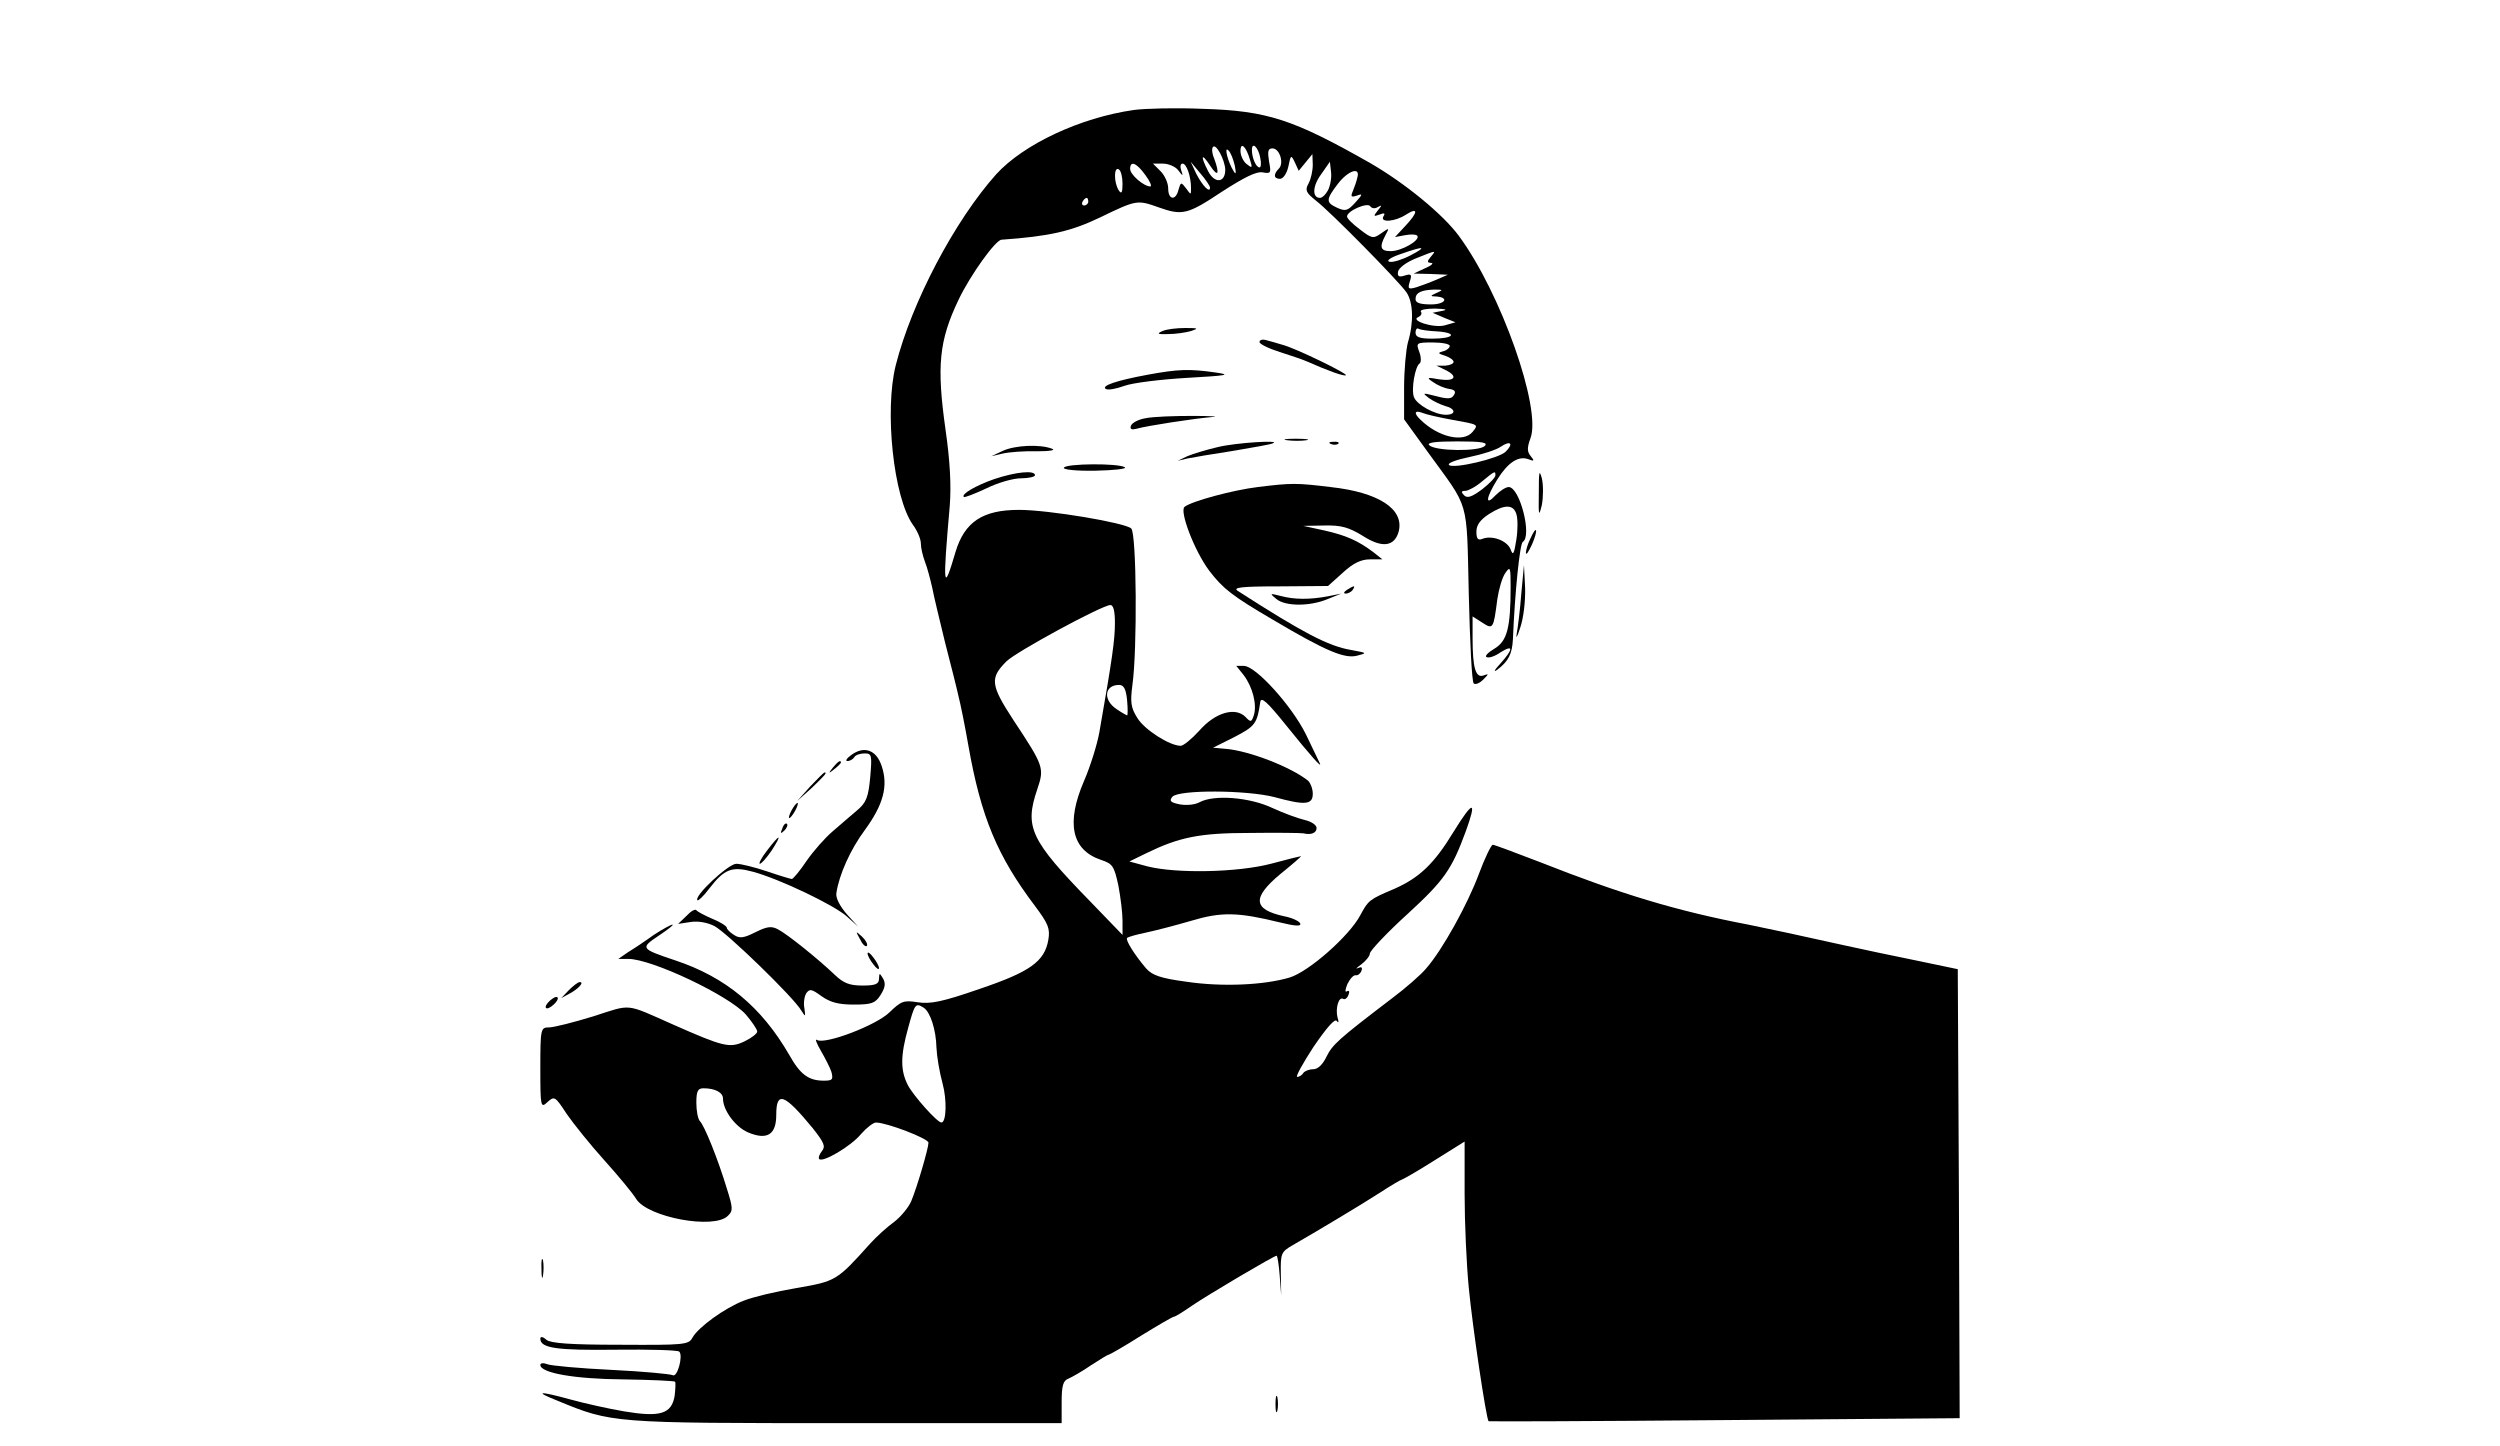 <?xml version="1.0" standalone="no"?>
<!DOCTYPE svg PUBLIC "-//W3C//DTD SVG 20010904//EN"
 "http://www.w3.org/TR/2001/REC-SVG-20010904/DTD/svg10.dtd">
<svg version="1.0" xmlns="http://www.w3.org/2000/svg"
 width="657pt" height="380pt" viewBox="0 0 657 380"
 preserveAspectRatio="xMidYMid meet">

<g transform="translate(0,380) scale(0.1,-0.1)"
fill="#000000" stroke="none">
<path d="M2980 3511 c-141 -20 -290 -90 -362 -169 -109 -122 -222 -336 -264
-502 -30 -119 -6 -347 45 -419 12 -16 21 -38 21 -49 0 -12 5 -33 11 -49 6 -15
14 -46 19 -68 4 -22 20 -87 34 -145 15 -58 31 -121 35 -140 5 -19 17 -78 26
-130 33 -187 76 -290 175 -421 35 -47 40 -59 35 -89 -10 -57 -48 -84 -181
-129 -98 -34 -129 -40 -162 -35 -37 6 -44 3 -74 -26 -34 -34 -170 -86 -191
-73 -6 4 -1 -9 10 -28 11 -19 24 -44 28 -56 5 -20 3 -23 -20 -23 -40 0 -62 16
-91 68 -73 126 -167 204 -299 248 -92 31 -93 32 -44 65 24 16 41 29 36 29 -4
0 -26 -12 -49 -27 -22 -16 -52 -36 -67 -45 l-26 -18 26 0 c62 0 264 -96 309
-146 16 -19 30 -39 30 -45 0 -5 -15 -17 -34 -26 -38 -18 -55 -14 -186 44 -129
57 -108 55 -211 22 -52 -16 -104 -29 -116 -29 -22 0 -23 -3 -23 -107 0 -103 1
-106 19 -89 18 16 20 15 50 -31 18 -26 62 -81 99 -122 37 -41 75 -87 84 -102
30 -48 205 -81 241 -44 14 13 13 21 -3 72 -23 76 -59 166 -71 177 -5 6 -9 27
-9 48 0 31 4 38 19 38 30 0 51 -11 51 -27 0 -31 33 -75 66 -89 50 -21 74 -6
74 46 0 64 21 56 96 -35 30 -38 34 -48 24 -60 -7 -9 -10 -18 -7 -21 9 -10 84
34 110 66 14 16 32 30 39 30 28 0 138 -42 138 -53 0 -15 -30 -117 -45 -153 -7
-17 -28 -42 -45 -55 -18 -13 -47 -39 -64 -58 -87 -97 -89 -98 -193 -116 -54
-9 -116 -24 -138 -33 -50 -19 -120 -70 -135 -97 -10 -19 -21 -20 -190 -19
-132 0 -183 4 -194 13 -10 9 -16 9 -16 3 0 -25 43 -31 198 -29 88 1 163 -1
167 -5 11 -10 -5 -69 -17 -62 -5 3 -78 10 -161 14 -84 4 -160 11 -169 15 -10
4 -18 3 -18 -2 0 -21 89 -37 218 -38 73 -1 134 -4 136 -6 2 -2 1 -19 -1 -37
-8 -48 -38 -57 -133 -41 -41 7 -104 21 -140 31 -84 23 -98 22 -35 -3 143 -59
142 -59 758 -59 l567 0 0 55 c0 44 4 57 18 62 9 4 36 19 59 35 23 15 44 28 47
28 2 0 41 22 85 50 44 27 83 50 87 50 3 0 24 13 47 29 41 28 215 131 222 131
2 0 6 -24 8 -52 l4 -53 -1 57 c-1 54 1 58 30 75 61 35 180 106 231 139 29 19
55 34 57 34 2 0 41 22 85 50 l80 50 0 -138 c0 -75 5 -186 11 -247 10 -104 46
-345 52 -350 2 -1 281 0 621 3 l617 5 -2 590 -3 590 -110 23 c-60 12 -144 30
-185 39 -112 25 -210 46 -255 55 -189 36 -337 81 -547 164 -65 25 -121 46
-125 46 -4 0 -21 -35 -37 -78 -29 -78 -95 -198 -138 -247 -12 -15 -54 -52 -93
-81 -139 -106 -153 -119 -169 -151 -10 -21 -23 -33 -35 -33 -11 0 -23 -5 -26
-10 -3 -5 -10 -10 -16 -10 -5 0 15 36 43 79 35 51 56 75 61 68 5 -7 6 -3 2 9
-6 24 3 56 15 49 4 -3 11 2 14 11 3 8 2 12 -4 9 -6 -4 -5 4 1 19 7 14 16 24
22 23 5 -1 12 4 15 12 3 9 0 11 -9 7 -8 -4 -4 1 9 10 12 9 22 22 22 28 0 7 44
54 99 104 97 89 116 117 153 217 30 83 20 83 -32 -1 -51 -84 -90 -121 -156
-150 -66 -28 -68 -30 -89 -69 -29 -55 -136 -149 -186 -164 -67 -20 -178 -25
-271 -11 -68 9 -90 17 -106 35 -30 35 -55 75 -50 80 3 3 25 9 49 14 24 5 78
19 119 31 80 24 123 23 233 -4 41 -10 57 -11 54 -3 -2 6 -21 15 -42 19 -83 18
-85 49 -9 112 31 25 55 46 53 46 -2 0 -38 -9 -79 -20 -88 -23 -248 -26 -324
-7 l-48 13 43 21 c88 43 141 54 275 54 71 1 134 0 139 -1 21 -5 35 1 35 14 0
8 -14 17 -31 21 -17 4 -56 18 -86 32 -60 28 -152 35 -190 15 -12 -7 -35 -9
-52 -6 -25 5 -29 9 -20 20 16 19 196 18 269 -1 80 -22 100 -20 100 9 0 13 -6
28 -12 34 -45 36 -155 79 -217 84 l-33 3 56 28 c54 28 60 35 68 92 2 15 18 1
67 -60 66 -82 98 -118 89 -100 -3 6 -19 39 -36 75 -37 75 -132 180 -163 180
l-20 0 20 -25 c23 -31 35 -77 26 -105 -6 -18 -8 -19 -22 -4 -27 27 -80 11
-121 -36 -20 -22 -42 -40 -49 -40 -29 0 -95 42 -114 73 -17 27 -19 41 -13 87
13 92 11 397 -3 411 -15 15 -217 49 -295 49 -95 0 -143 -31 -167 -111 -32
-109 -34 -95 -15 122 4 52 1 115 -11 199 -24 169 -17 235 34 342 31 65 97 157
113 158 127 9 183 22 260 59 95 46 97 46 153 26 62 -22 76 -19 166 41 59 38
91 54 107 51 22 -4 23 -2 17 29 -4 26 -3 34 9 34 19 0 31 -39 17 -53 -15 -15
-14 -27 3 -27 8 0 18 14 22 33 6 30 7 31 17 10 l10 -22 18 22 18 22 1 -28 c0
-16 -5 -38 -11 -49 -10 -18 -7 -24 19 -45 39 -30 216 -210 238 -241 18 -26 20
-79 4 -132 -5 -19 -10 -73 -10 -119 l0 -83 63 -87 c110 -152 101 -117 107
-373 3 -124 8 -230 13 -234 4 -4 15 0 25 10 15 15 15 16 1 11 -21 -8 -29 20
-29 98 l0 57 25 -16 c29 -19 30 -17 40 61 4 27 13 58 21 69 13 19 14 15 14
-35 0 -109 -9 -144 -43 -164 -17 -10 -26 -20 -20 -22 7 -3 23 3 37 13 34 21
33 8 -1 -30 -16 -17 -19 -24 -8 -16 29 22 39 41 41 80 5 122 18 251 26 256 25
15 -8 144 -37 144 -8 0 -23 -10 -35 -22 -28 -30 -25 -6 5 42 28 45 56 63 82
53 15 -6 16 -4 6 8 -10 12 -10 22 -1 47 30 78 -78 383 -188 532 -42 57 -142
139 -234 192 -201 114 -269 137 -440 142 -69 3 -150 1 -180 -3z m240 -157 c0
-35 -28 -37 -45 -4 -21 41 -18 50 5 15 21 -32 26 -23 11 18 -6 14 -7 28 -3 31
8 9 31 -34 32 -60z m65 26 c7 -22 6 -23 -9 -11 -9 7 -16 23 -16 34 0 26 15 12
25 -23z m27 5 c3 -14 2 -25 -2 -25 -9 0 -20 25 -20 46 0 23 17 7 22 -21z m-67
-20 c4 -21 3 -25 -3 -15 -15 24 -26 67 -14 55 6 -5 13 -23 17 -40z m-235 -25
c12 -16 18 -30 13 -30 -17 0 -53 31 -53 46 0 23 17 16 40 -16z m86 13 c13 -17
14 -17 8 0 -3 9 -2 17 4 17 10 0 22 -33 22 -64 0 -19 0 -19 -13 -1 -13 17 -14
17 -20 -4 -7 -29 -27 -27 -27 4 0 14 -9 34 -20 45 l-20 20 26 0 c15 0 33 -8
40 -17z m84 -46 c0 -16 -20 5 -36 36 l-15 32 25 -30 c14 -16 26 -34 26 -38z
m310 -7 c-6 -11 -15 -20 -21 -20 -21 0 -20 31 3 62 l23 33 3 -27 c2 -15 -2
-36 -8 -48z m-540 17 c0 -24 -3 -28 -10 -17 -13 20 -13 63 0 55 6 -3 10 -21
10 -38z m617 16 c-2 -10 -8 -26 -12 -36 -6 -14 -4 -16 11 -11 16 6 15 3 -4
-18 -20 -22 -26 -24 -48 -14 -30 14 -30 21 2 63 27 35 60 46 51 16z m-707 -63
c0 -5 -5 -10 -11 -10 -5 0 -7 5 -4 10 3 6 8 10 11 10 2 0 4 -4 4 -10z m761
-14 c12 6 11 5 0 -9 -12 -15 -12 -17 4 -11 13 5 16 4 11 -4 -11 -18 30 -15 59
4 33 21 32 6 -2 -30 l-27 -29 27 5 c15 3 30 2 32 -2 7 -12 -42 -40 -70 -40
-27 0 -31 10 -14 42 11 20 10 20 -11 5 -21 -15 -25 -14 -56 10 -19 14 -34 29
-34 34 0 15 54 38 61 27 4 -6 13 -7 20 -2z m86 -127 c-21 -11 -46 -19 -55 -17
-10 2 1 11 28 20 62 22 73 21 27 -3z m53 -4 c-10 -12 -10 -15 1 -16 8 0 1 -7
-16 -14 l-30 -14 45 -1 45 -2 -30 -13 c-16 -7 -41 -16 -53 -20 -21 -6 -23 -4
-17 15 6 19 4 21 -13 16 -15 -5 -20 -3 -18 10 2 10 22 25 47 35 55 22 54 22
39 4z m15 -95 c-16 -7 -17 -9 -3 -9 38 -2 27 -21 -11 -21 -29 0 -41 4 -41 14
0 17 15 24 50 25 23 0 23 -1 5 -9z m15 -47 l-25 -5 30 -13 30 -12 -28 -8 c-29
-8 -94 13 -69 22 6 3 10 9 6 14 -3 5 14 8 38 8 28 -1 34 -3 18 -6z m-12 -54
c54 -4 43 -19 -14 -19 -33 0 -44 4 -44 16 0 8 4 13 8 10 5 -3 27 -6 50 -7z
m32 -38 c0 -5 -8 -12 -17 -14 -15 -4 -15 -6 5 -12 12 -4 22 -11 22 -16 0 -5
-10 -9 -22 -10 l-23 0 23 -11 c35 -17 26 -31 -15 -25 -33 6 -35 5 -17 -7 11
-8 29 -16 42 -18 15 -2 19 -7 13 -16 -6 -11 -17 -11 -47 -3 -36 9 -37 9 -19
-5 11 -8 30 -17 43 -21 28 -7 29 -23 2 -23 -29 0 -76 26 -84 46 -8 20 3 82 15
89 4 3 4 17 -1 30 -9 24 -8 25 35 25 25 0 45 -4 45 -9z m5 -194 c72 -13 71
-12 55 -32 -24 -29 -90 -14 -137 32 -18 17 -16 26 5 18 9 -4 44 -12 77 -18z
m87 -69 c-15 -15 -130 -14 -146 2 -7 7 16 10 74 10 66 0 81 -3 72 -12z m55
-15 c-18 -18 -138 -46 -149 -35 -5 5 20 14 54 21 34 7 71 19 82 27 25 17 35 9
13 -13z m-27 -62 c0 -6 -16 -22 -35 -37 -27 -20 -39 -24 -47 -16 -9 9 -8 12 3
12 7 0 28 11 44 25 34 28 35 28 35 16z m55 -102 c4 -12 4 -42 0 -67 -6 -39 -9
-43 -15 -26 -9 23 -48 38 -74 28 -12 -5 -16 0 -16 19 0 17 10 31 33 46 41 26
64 26 72 0z m-1055 -286 c0 -43 -6 -89 -41 -288 -6 -33 -24 -90 -40 -127 -48
-111 -33 -182 45 -208 30 -10 34 -16 45 -67 6 -31 11 -73 11 -93 l0 -37 -83
86 c-160 164 -175 197 -141 297 19 56 17 61 -63 182 -60 92 -62 110 -18 154
25 25 250 147 273 148 8 0 12 -16 12 -47z m32 -203 c2 -22 2 -40 0 -40 -1 0
-14 7 -27 16 -37 24 -33 64 6 64 12 0 18 -10 21 -40z m-535 -808 c18 -11 33
-59 34 -105 1 -23 8 -65 16 -94 12 -44 10 -103 -3 -103 -11 0 -74 71 -88 98
-20 39 -20 77 1 152 17 62 19 65 40 52z"/>
<path d="M3055 2930 c-16 -7 -13 -9 15 -8 19 0 46 4 60 8 21 7 19 8 -15 8 -22
0 -49 -3 -60 -8z"/>
<path d="M3310 2901 c0 -5 24 -17 53 -26 28 -9 61 -20 72 -25 54 -24 98 -40
102 -36 5 4 -132 71 -167 80 -14 4 -33 10 -42 12 -10 3 -18 1 -18 -5z"/>
<path d="M3015 2815 c-81 -15 -122 -29 -109 -37 5 -4 27 0 49 8 22 8 96 17
165 21 106 6 117 8 75 14 -69 10 -99 9 -180 -6z"/>
<path d="M3011 2701 c-19 -3 -36 -12 -39 -20 -3 -9 2 -11 14 -8 27 8 152 27
199 31 22 1 0 3 -50 3 -49 0 -105 -2 -124 -6z"/>
<path d="M3383 2643 c15 -2 37 -2 50 0 12 2 0 4 -28 4 -27 0 -38 -2 -22 -4z"/>
<path d="M3200 2625 c-30 -7 -66 -18 -80 -24 l-25 -12 25 6 c14 3 68 12 120
20 52 9 100 17 105 20 25 9 -96 2 -145 -10z"/>
<path d="M3498 2633 c7 -3 16 -2 19 1 4 3 -2 6 -13 5 -11 0 -14 -3 -6 -6z"/>
<path d="M2635 2615 l-30 -14 30 7 c17 4 57 7 89 6 36 0 52 3 40 7 -31 12 -97
9 -129 -6z"/>
<path d="M2796 2571 c-4 -5 32 -9 83 -8 49 1 84 5 77 9 -16 11 -154 10 -160
-1z"/>
<path d="M4044 2505 c-1 -61 0 -65 8 -32 4 22 4 53 0 70 -7 25 -8 17 -8 -38z"/>
<path d="M2613 2541 c-49 -17 -88 -40 -80 -47 2 -2 28 8 58 22 30 15 71 27 92
27 20 0 37 4 37 8 0 14 -50 9 -107 -10z"/>
<path d="M3305 2520 c-65 -8 -173 -37 -192 -52 -14 -11 26 -116 65 -168 36
-47 60 -66 166 -128 140 -83 190 -104 223 -95 27 7 26 7 -17 15 -59 10 -126
45 -297 155 -14 9 7 12 109 12 l128 1 39 35 c27 25 48 35 71 35 l33 0 -24 19
c-40 30 -71 44 -129 57 l-55 12 56 1 c44 1 64 -5 100 -27 51 -33 84 -29 95 12
14 58 -52 102 -179 116 -90 11 -103 11 -192 0z"/>
<path d="M4022 2385 c-7 -14 -12 -31 -12 -38 1 -7 7 3 16 22 17 39 13 54 -4
16z"/>
<path d="M3998 2240 c-3 -41 -9 -88 -12 -105 -3 -16 1 -10 9 15 9 26 14 71 13
105 l-3 60 -7 -75z"/>
<path d="M3540 2250 c-9 -6 -10 -10 -3 -10 6 0 15 5 18 10 8 12 4 12 -15 0z"/>
<path d="M3354 2226 c24 -20 89 -20 136 0 l35 14 -35 -7 c-47 -9 -89 -9 -125
1 -28 7 -29 7 -11 -8z"/>
<path d="M2236 1815 c-11 -8 -15 -15 -9 -15 7 0 15 5 18 10 3 6 16 10 27 10
19 0 20 -4 15 -62 -5 -53 -10 -67 -35 -88 -16 -14 -45 -38 -64 -55 -19 -16
-50 -51 -68 -77 -18 -27 -36 -48 -39 -48 -3 0 -33 9 -65 20 -33 11 -69 20 -81
20 -21 0 -113 -86 -102 -96 2 -2 16 11 31 31 40 52 60 59 115 44 70 -19 212
-87 246 -117 l30 -27 -30 33 c-18 21 -29 42 -27 55 7 48 37 115 75 166 48 66
62 115 44 168 -14 43 -47 54 -81 28z"/>
<path d="M2189 1783 c-13 -16 -12 -17 4 -4 9 7 17 15 17 17 0 8 -8 3 -21 -13z"/>
<path d="M2129 1733 l-34 -38 38 34 c34 33 42 41 34 41 -2 0 -19 -17 -38 -37z"/>
<path d="M2080 1670 c-6 -11 -8 -20 -6 -20 3 0 10 9 16 20 6 11 8 20 6 20 -3
0 -10 -9 -16 -20z"/>
<path d="M2056 1623 c-6 -14 -5 -15 5 -6 7 7 10 15 7 18 -3 3 -9 -2 -12 -12z"/>
<path d="M2016 1565 c-15 -19 -23 -35 -19 -35 4 0 18 16 31 35 29 45 22 45
-12 0z"/>
<path d="M1804 1393 l-22 -21 33 5 c19 3 44 -1 63 -11 32 -17 208 -187 228
-222 11 -17 11 -17 8 6 -3 14 0 32 5 40 9 12 14 11 40 -8 23 -16 44 -22 84
-22 47 0 57 3 71 25 12 19 14 30 7 43 -10 16 -10 16 -11 0 0 -14 -9 -18 -43
-18 -34 0 -50 6 -73 28 -44 42 -126 108 -150 120 -17 9 -29 7 -59 -8 -30 -15
-41 -17 -56 -7 -10 6 -19 15 -19 19 0 4 -17 15 -37 23 -21 9 -40 19 -43 23 -3
4 -15 -3 -26 -15z"/>
<path d="M2260 1332 c6 -13 14 -21 18 -18 3 4 -2 14 -12 24 -18 16 -18 16 -6
-6z"/>
<path d="M2280 1294 c0 -5 7 -18 15 -28 8 -11 15 -16 15 -10 0 5 -7 18 -15 28
-8 11 -15 16 -15 10z"/>
<path d="M1495 1198 l-20 -21 22 12 c23 12 40 31 26 30 -4 0 -17 -10 -28 -21z"/>
<path d="M1440 1165 c-7 -8 -8 -15 -2 -15 5 0 15 7 22 15 7 8 8 15 2 15 -5 0
-15 -7 -22 -15z"/>
<path d="M1423 465 c0 -22 2 -30 4 -17 2 12 2 30 0 40 -3 9 -5 -1 -4 -23z"/>
<path d="M3352 110 c0 -19 2 -27 5 -17 2 9 2 25 0 35 -3 9 -5 1 -5 -18z"/>
</g>
</svg>
